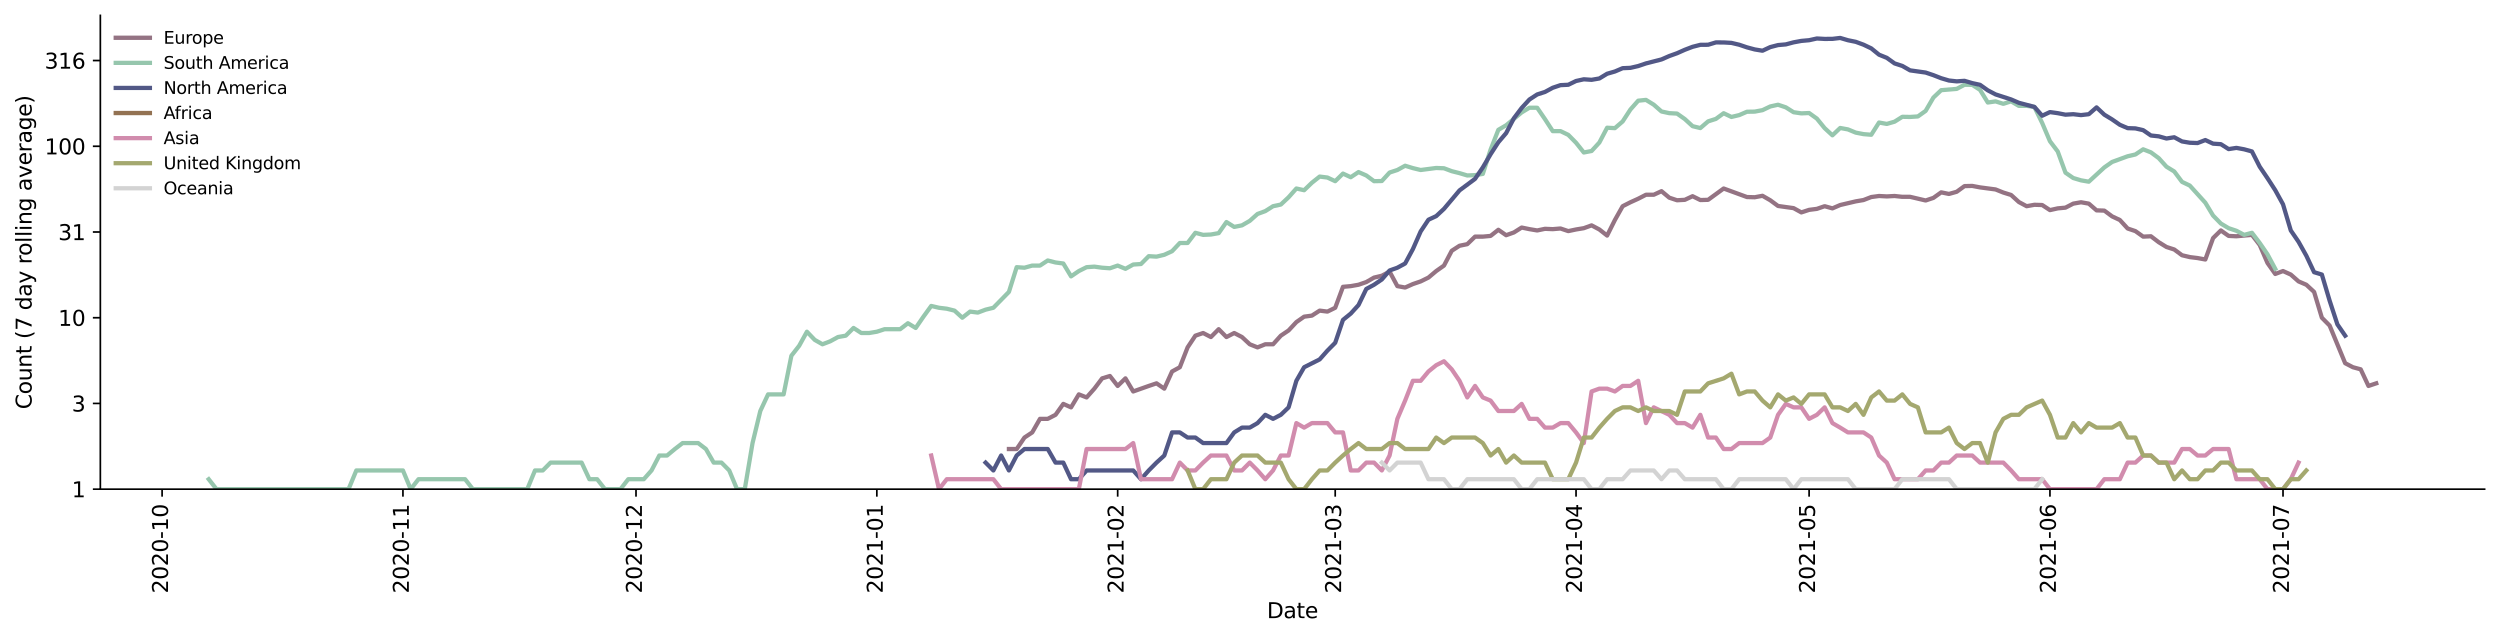 <?xml version="1.0" encoding="utf-8" standalone="no"?>
<!DOCTYPE svg PUBLIC "-//W3C//DTD SVG 1.1//EN"
  "http://www.w3.org/Graphics/SVG/1.1/DTD/svg11.dtd">
<svg height="298.621pt" version="1.1" viewBox="0 0 1170.166 298.621" width="1170.166pt" xmlns="http://www.w3.org/2000/svg" xmlns:xlink="http://www.w3.org/1999/xlink">
 <defs>
  <style type="text/css">*{stroke-linecap:butt;stroke-linejoin:round;}</style>
 </defs>
 <g id="figure_1">
  <g id="patch_1">
   <path d="M 0 298.621 
L 1170.166 298.621 
L 1170.166 0 
L 0 0 
z
" style="fill:#ffffff;"/>
  </g>
  <g id="axes_1">
   <g id="patch_2">
    <path d="M 46.966 228.96 
L 1162.966 228.96 
L 1162.966 7.2 
L 46.966 7.2 
z
" style="fill:#ffffff;"/>
   </g>
   <g id="matplotlib.axis_1">
    <g id="xtick_1">
     <g id="line2d_1">
      <defs>
       <path d="M 0 0 
L 0 3.5 
" id="mce59213efa" style="stroke:#000000;stroke-width:0.8;"/>
      </defs>
      <g>
       <use style="stroke:#000000;stroke-width:0.8;" x="75.875" xlink:href="#mce59213efa" y="228.96"/>
      </g>
     </g>
     <g id="text_1">
      <!-- 2020-10 -->
      <g transform="translate(78.634 277.743)rotate(-90)scale(0.1 -0.1)">
       <defs>
        <path d="M 1228 531 
L 3431 531 
L 3431 0 
L 469 0 
L 469 531 
Q 828 903 1448 1529 
Q 2069 2156 2228 2338 
Q 2531 2678 2651 2914 
Q 2772 3150 2772 3378 
Q 2772 3750 2511 3984 
Q 2250 4219 1831 4219 
Q 1534 4219 1204 4116 
Q 875 4013 500 3803 
L 500 4441 
Q 881 4594 1212 4672 
Q 1544 4750 1819 4750 
Q 2544 4750 2975 4387 
Q 3406 4025 3406 3419 
Q 3406 3131 3298 2873 
Q 3191 2616 2906 2266 
Q 2828 2175 2409 1742 
Q 1991 1309 1228 531 
z
" id="DejaVuSans-32" transform="scale(0.016)"/>
        <path d="M 2034 4250 
Q 1547 4250 1301 3770 
Q 1056 3291 1056 2328 
Q 1056 1369 1301 889 
Q 1547 409 2034 409 
Q 2525 409 2770 889 
Q 3016 1369 3016 2328 
Q 3016 3291 2770 3770 
Q 2525 4250 2034 4250 
z
M 2034 4750 
Q 2819 4750 3233 4129 
Q 3647 3509 3647 2328 
Q 3647 1150 3233 529 
Q 2819 -91 2034 -91 
Q 1250 -91 836 529 
Q 422 1150 422 2328 
Q 422 3509 836 4129 
Q 1250 4750 2034 4750 
z
" id="DejaVuSans-30" transform="scale(0.016)"/>
        <path d="M 313 2009 
L 1997 2009 
L 1997 1497 
L 313 1497 
L 313 2009 
z
" id="DejaVuSans-2d" transform="scale(0.016)"/>
        <path d="M 794 531 
L 1825 531 
L 1825 4091 
L 703 3866 
L 703 4441 
L 1819 4666 
L 2450 4666 
L 2450 531 
L 3481 531 
L 3481 0 
L 794 0 
L 794 531 
z
" id="DejaVuSans-31" transform="scale(0.016)"/>
       </defs>
       <use xlink:href="#DejaVuSans-32"/>
       <use x="63.623" xlink:href="#DejaVuSans-30"/>
       <use x="127.246" xlink:href="#DejaVuSans-32"/>
       <use x="190.869" xlink:href="#DejaVuSans-30"/>
       <use x="254.492" xlink:href="#DejaVuSans-2d"/>
       <use x="290.576" xlink:href="#DejaVuSans-31"/>
       <use x="354.199" xlink:href="#DejaVuSans-30"/>
      </g>
     </g>
    </g>
    <g id="xtick_2">
     <g id="line2d_2">
      <g>
       <use style="stroke:#000000;stroke-width:0.8;" x="188.602" xlink:href="#mce59213efa" y="228.96"/>
      </g>
     </g>
     <g id="text_2">
      <!-- 2020-11 -->
      <g transform="translate(191.361 277.743)rotate(-90)scale(0.1 -0.1)">
       <use xlink:href="#DejaVuSans-32"/>
       <use x="63.623" xlink:href="#DejaVuSans-30"/>
       <use x="127.246" xlink:href="#DejaVuSans-32"/>
       <use x="190.869" xlink:href="#DejaVuSans-30"/>
       <use x="254.492" xlink:href="#DejaVuSans-2d"/>
       <use x="290.576" xlink:href="#DejaVuSans-31"/>
       <use x="354.199" xlink:href="#DejaVuSans-31"/>
      </g>
     </g>
    </g>
    <g id="xtick_3">
     <g id="line2d_3">
      <g>
       <use style="stroke:#000000;stroke-width:0.8;" x="297.693" xlink:href="#mce59213efa" y="228.96"/>
      </g>
     </g>
     <g id="text_3">
      <!-- 2020-12 -->
      <g transform="translate(300.452 277.743)rotate(-90)scale(0.1 -0.1)">
       <use xlink:href="#DejaVuSans-32"/>
       <use x="63.623" xlink:href="#DejaVuSans-30"/>
       <use x="127.246" xlink:href="#DejaVuSans-32"/>
       <use x="190.869" xlink:href="#DejaVuSans-30"/>
       <use x="254.492" xlink:href="#DejaVuSans-2d"/>
       <use x="290.576" xlink:href="#DejaVuSans-31"/>
       <use x="354.199" xlink:href="#DejaVuSans-32"/>
      </g>
     </g>
    </g>
    <g id="xtick_4">
     <g id="line2d_4">
      <g>
       <use style="stroke:#000000;stroke-width:0.8;" x="410.42" xlink:href="#mce59213efa" y="228.96"/>
      </g>
     </g>
     <g id="text_4">
      <!-- 2021-01 -->
      <g transform="translate(413.18 277.743)rotate(-90)scale(0.1 -0.1)">
       <use xlink:href="#DejaVuSans-32"/>
       <use x="63.623" xlink:href="#DejaVuSans-30"/>
       <use x="127.246" xlink:href="#DejaVuSans-32"/>
       <use x="190.869" xlink:href="#DejaVuSans-31"/>
       <use x="254.492" xlink:href="#DejaVuSans-2d"/>
       <use x="290.576" xlink:href="#DejaVuSans-30"/>
       <use x="354.199" xlink:href="#DejaVuSans-31"/>
      </g>
     </g>
    </g>
    <g id="xtick_5">
     <g id="line2d_5">
      <g>
       <use style="stroke:#000000;stroke-width:0.8;" x="523.147" xlink:href="#mce59213efa" y="228.96"/>
      </g>
     </g>
     <g id="text_5">
      <!-- 2021-02 -->
      <g transform="translate(525.907 277.743)rotate(-90)scale(0.1 -0.1)">
       <use xlink:href="#DejaVuSans-32"/>
       <use x="63.623" xlink:href="#DejaVuSans-30"/>
       <use x="127.246" xlink:href="#DejaVuSans-32"/>
       <use x="190.869" xlink:href="#DejaVuSans-31"/>
       <use x="254.492" xlink:href="#DejaVuSans-2d"/>
       <use x="290.576" xlink:href="#DejaVuSans-30"/>
       <use x="354.199" xlink:href="#DejaVuSans-32"/>
      </g>
     </g>
    </g>
    <g id="xtick_6">
     <g id="line2d_6">
      <g>
       <use style="stroke:#000000;stroke-width:0.8;" x="624.966" xlink:href="#mce59213efa" y="228.96"/>
      </g>
     </g>
     <g id="text_6">
      <!-- 2021-03 -->
      <g transform="translate(627.725 277.743)rotate(-90)scale(0.1 -0.1)">
       <defs>
        <path d="M 2597 2516 
Q 3050 2419 3304 2112 
Q 3559 1806 3559 1356 
Q 3559 666 3084 287 
Q 2609 -91 1734 -91 
Q 1441 -91 1130 -33 
Q 819 25 488 141 
L 488 750 
Q 750 597 1062 519 
Q 1375 441 1716 441 
Q 2309 441 2620 675 
Q 2931 909 2931 1356 
Q 2931 1769 2642 2001 
Q 2353 2234 1838 2234 
L 1294 2234 
L 1294 2753 
L 1863 2753 
Q 2328 2753 2575 2939 
Q 2822 3125 2822 3475 
Q 2822 3834 2567 4026 
Q 2313 4219 1838 4219 
Q 1578 4219 1281 4162 
Q 984 4106 628 3988 
L 628 4550 
Q 988 4650 1302 4700 
Q 1616 4750 1894 4750 
Q 2613 4750 3031 4423 
Q 3450 4097 3450 3541 
Q 3450 3153 3228 2886 
Q 3006 2619 2597 2516 
z
" id="DejaVuSans-33" transform="scale(0.016)"/>
       </defs>
       <use xlink:href="#DejaVuSans-32"/>
       <use x="63.623" xlink:href="#DejaVuSans-30"/>
       <use x="127.246" xlink:href="#DejaVuSans-32"/>
       <use x="190.869" xlink:href="#DejaVuSans-31"/>
       <use x="254.492" xlink:href="#DejaVuSans-2d"/>
       <use x="290.576" xlink:href="#DejaVuSans-30"/>
       <use x="354.199" xlink:href="#DejaVuSans-33"/>
      </g>
     </g>
    </g>
    <g id="xtick_7">
     <g id="line2d_7">
      <g>
       <use style="stroke:#000000;stroke-width:0.8;" x="737.693" xlink:href="#mce59213efa" y="228.96"/>
      </g>
     </g>
     <g id="text_7">
      <!-- 2021-04 -->
      <g transform="translate(740.452 277.743)rotate(-90)scale(0.1 -0.1)">
       <defs>
        <path d="M 2419 4116 
L 825 1625 
L 2419 1625 
L 2419 4116 
z
M 2253 4666 
L 3047 4666 
L 3047 1625 
L 3713 1625 
L 3713 1100 
L 3047 1100 
L 3047 0 
L 2419 0 
L 2419 1100 
L 313 1100 
L 313 1709 
L 2253 4666 
z
" id="DejaVuSans-34" transform="scale(0.016)"/>
       </defs>
       <use xlink:href="#DejaVuSans-32"/>
       <use x="63.623" xlink:href="#DejaVuSans-30"/>
       <use x="127.246" xlink:href="#DejaVuSans-32"/>
       <use x="190.869" xlink:href="#DejaVuSans-31"/>
       <use x="254.492" xlink:href="#DejaVuSans-2d"/>
       <use x="290.576" xlink:href="#DejaVuSans-30"/>
       <use x="354.199" xlink:href="#DejaVuSans-34"/>
      </g>
     </g>
    </g>
    <g id="xtick_8">
     <g id="line2d_8">
      <g>
       <use style="stroke:#000000;stroke-width:0.8;" x="846.784" xlink:href="#mce59213efa" y="228.96"/>
      </g>
     </g>
     <g id="text_8">
      <!-- 2021-05 -->
      <g transform="translate(849.543 277.743)rotate(-90)scale(0.1 -0.1)">
       <defs>
        <path d="M 691 4666 
L 3169 4666 
L 3169 4134 
L 1269 4134 
L 1269 2991 
Q 1406 3038 1543 3061 
Q 1681 3084 1819 3084 
Q 2600 3084 3056 2656 
Q 3513 2228 3513 1497 
Q 3513 744 3044 326 
Q 2575 -91 1722 -91 
Q 1428 -91 1123 -41 
Q 819 9 494 109 
L 494 744 
Q 775 591 1075 516 
Q 1375 441 1709 441 
Q 2250 441 2565 725 
Q 2881 1009 2881 1497 
Q 2881 1984 2565 2268 
Q 2250 2553 1709 2553 
Q 1456 2553 1204 2497 
Q 953 2441 691 2322 
L 691 4666 
z
" id="DejaVuSans-35" transform="scale(0.016)"/>
       </defs>
       <use xlink:href="#DejaVuSans-32"/>
       <use x="63.623" xlink:href="#DejaVuSans-30"/>
       <use x="127.246" xlink:href="#DejaVuSans-32"/>
       <use x="190.869" xlink:href="#DejaVuSans-31"/>
       <use x="254.492" xlink:href="#DejaVuSans-2d"/>
       <use x="290.576" xlink:href="#DejaVuSans-30"/>
       <use x="354.199" xlink:href="#DejaVuSans-35"/>
      </g>
     </g>
    </g>
    <g id="xtick_9">
     <g id="line2d_9">
      <g>
       <use style="stroke:#000000;stroke-width:0.8;" x="959.511" xlink:href="#mce59213efa" y="228.96"/>
      </g>
     </g>
     <g id="text_9">
      <!-- 2021-06 -->
      <g transform="translate(962.27 277.743)rotate(-90)scale(0.1 -0.1)">
       <defs>
        <path d="M 2113 2584 
Q 1688 2584 1439 2293 
Q 1191 2003 1191 1497 
Q 1191 994 1439 701 
Q 1688 409 2113 409 
Q 2538 409 2786 701 
Q 3034 994 3034 1497 
Q 3034 2003 2786 2293 
Q 2538 2584 2113 2584 
z
M 3366 4563 
L 3366 3988 
Q 3128 4100 2886 4159 
Q 2644 4219 2406 4219 
Q 1781 4219 1451 3797 
Q 1122 3375 1075 2522 
Q 1259 2794 1537 2939 
Q 1816 3084 2150 3084 
Q 2853 3084 3261 2657 
Q 3669 2231 3669 1497 
Q 3669 778 3244 343 
Q 2819 -91 2113 -91 
Q 1303 -91 875 529 
Q 447 1150 447 2328 
Q 447 3434 972 4092 
Q 1497 4750 2381 4750 
Q 2619 4750 2861 4703 
Q 3103 4656 3366 4563 
z
" id="DejaVuSans-36" transform="scale(0.016)"/>
       </defs>
       <use xlink:href="#DejaVuSans-32"/>
       <use x="63.623" xlink:href="#DejaVuSans-30"/>
       <use x="127.246" xlink:href="#DejaVuSans-32"/>
       <use x="190.869" xlink:href="#DejaVuSans-31"/>
       <use x="254.492" xlink:href="#DejaVuSans-2d"/>
       <use x="290.576" xlink:href="#DejaVuSans-30"/>
       <use x="354.199" xlink:href="#DejaVuSans-36"/>
      </g>
     </g>
    </g>
    <g id="xtick_10">
     <g id="line2d_10">
      <g>
       <use style="stroke:#000000;stroke-width:0.8;" x="1068.602" xlink:href="#mce59213efa" y="228.96"/>
      </g>
     </g>
     <g id="text_10">
      <!-- 2021-07 -->
      <g transform="translate(1071.361 277.743)rotate(-90)scale(0.1 -0.1)">
       <defs>
        <path d="M 525 4666 
L 3525 4666 
L 3525 4397 
L 1831 0 
L 1172 0 
L 2766 4134 
L 525 4134 
L 525 4666 
z
" id="DejaVuSans-37" transform="scale(0.016)"/>
       </defs>
       <use xlink:href="#DejaVuSans-32"/>
       <use x="63.623" xlink:href="#DejaVuSans-30"/>
       <use x="127.246" xlink:href="#DejaVuSans-32"/>
       <use x="190.869" xlink:href="#DejaVuSans-31"/>
       <use x="254.492" xlink:href="#DejaVuSans-2d"/>
       <use x="290.576" xlink:href="#DejaVuSans-30"/>
       <use x="354.199" xlink:href="#DejaVuSans-37"/>
      </g>
     </g>
    </g>
    <g id="text_11">
     <!-- Date -->
     <g transform="translate(593.015 289.341)scale(0.1 -0.1)">
      <defs>
       <path d="M 1259 4147 
L 1259 519 
L 2022 519 
Q 2988 519 3436 956 
Q 3884 1394 3884 2338 
Q 3884 3275 3436 3711 
Q 2988 4147 2022 4147 
L 1259 4147 
z
M 628 4666 
L 1925 4666 
Q 3281 4666 3915 4102 
Q 4550 3538 4550 2338 
Q 4550 1131 3912 565 
Q 3275 0 1925 0 
L 628 0 
L 628 4666 
z
" id="DejaVuSans-44" transform="scale(0.016)"/>
       <path d="M 2194 1759 
Q 1497 1759 1228 1600 
Q 959 1441 959 1056 
Q 959 750 1161 570 
Q 1363 391 1709 391 
Q 2188 391 2477 730 
Q 2766 1069 2766 1631 
L 2766 1759 
L 2194 1759 
z
M 3341 1997 
L 3341 0 
L 2766 0 
L 2766 531 
Q 2569 213 2275 61 
Q 1981 -91 1556 -91 
Q 1019 -91 701 211 
Q 384 513 384 1019 
Q 384 1609 779 1909 
Q 1175 2209 1959 2209 
L 2766 2209 
L 2766 2266 
Q 2766 2663 2505 2880 
Q 2244 3097 1772 3097 
Q 1472 3097 1187 3025 
Q 903 2953 641 2809 
L 641 3341 
Q 956 3463 1253 3523 
Q 1550 3584 1831 3584 
Q 2591 3584 2966 3190 
Q 3341 2797 3341 1997 
z
" id="DejaVuSans-61" transform="scale(0.016)"/>
       <path d="M 1172 4494 
L 1172 3500 
L 2356 3500 
L 2356 3053 
L 1172 3053 
L 1172 1153 
Q 1172 725 1289 603 
Q 1406 481 1766 481 
L 2356 481 
L 2356 0 
L 1766 0 
Q 1100 0 847 248 
Q 594 497 594 1153 
L 594 3053 
L 172 3053 
L 172 3500 
L 594 3500 
L 594 4494 
L 1172 4494 
z
" id="DejaVuSans-74" transform="scale(0.016)"/>
       <path d="M 3597 1894 
L 3597 1613 
L 953 1613 
Q 991 1019 1311 708 
Q 1631 397 2203 397 
Q 2534 397 2845 478 
Q 3156 559 3463 722 
L 3463 178 
Q 3153 47 2828 -22 
Q 2503 -91 2169 -91 
Q 1331 -91 842 396 
Q 353 884 353 1716 
Q 353 2575 817 3079 
Q 1281 3584 2069 3584 
Q 2775 3584 3186 3129 
Q 3597 2675 3597 1894 
z
M 3022 2063 
Q 3016 2534 2758 2815 
Q 2500 3097 2075 3097 
Q 1594 3097 1305 2825 
Q 1016 2553 972 2059 
L 3022 2063 
z
" id="DejaVuSans-65" transform="scale(0.016)"/>
      </defs>
      <use xlink:href="#DejaVuSans-44"/>
      <use x="77.002" xlink:href="#DejaVuSans-61"/>
      <use x="138.281" xlink:href="#DejaVuSans-74"/>
      <use x="177.49" xlink:href="#DejaVuSans-65"/>
     </g>
    </g>
   </g>
   <g id="matplotlib.axis_2">
    <g id="ytick_1">
     <g id="line2d_11">
      <defs>
       <path d="M 0 0 
L -3.5 0 
" id="mdb132cd70d" style="stroke:#000000;stroke-width:0.8;"/>
      </defs>
      <g>
       <use style="stroke:#000000;stroke-width:0.8;" x="46.966" xlink:href="#mdb132cd70d" y="228.96"/>
      </g>
     </g>
     <g id="text_12">
      <!-- 1 -->
      <g transform="translate(33.603 232.759)scale(0.1 -0.1)">
       <use xlink:href="#DejaVuSans-31"/>
      </g>
     </g>
    </g>
    <g id="ytick_2">
     <g id="line2d_12">
      <g>
       <use style="stroke:#000000;stroke-width:0.8;" x="46.966" xlink:href="#mdb132cd70d" y="188.837"/>
      </g>
     </g>
     <g id="text_13">
      <!-- 3 -->
      <g transform="translate(33.603 192.636)scale(0.1 -0.1)">
       <use xlink:href="#DejaVuSans-33"/>
      </g>
     </g>
    </g>
    <g id="ytick_3">
     <g id="line2d_13">
      <g>
       <use style="stroke:#000000;stroke-width:0.8;" x="46.966" xlink:href="#mdb132cd70d" y="148.713"/>
      </g>
     </g>
     <g id="text_14">
      <!-- 10 -->
      <g transform="translate(27.241 152.512)scale(0.1 -0.1)">
       <use xlink:href="#DejaVuSans-31"/>
       <use x="63.623" xlink:href="#DejaVuSans-30"/>
      </g>
     </g>
    </g>
    <g id="ytick_4">
     <g id="line2d_14">
      <g>
       <use style="stroke:#000000;stroke-width:0.8;" x="46.966" xlink:href="#mdb132cd70d" y="108.59"/>
      </g>
     </g>
     <g id="text_15">
      <!-- 31 -->
      <g transform="translate(27.241 112.389)scale(0.1 -0.1)">
       <use xlink:href="#DejaVuSans-33"/>
       <use x="63.623" xlink:href="#DejaVuSans-31"/>
      </g>
     </g>
    </g>
    <g id="ytick_5">
     <g id="line2d_15">
      <g>
       <use style="stroke:#000000;stroke-width:0.8;" x="46.966" xlink:href="#mdb132cd70d" y="68.466"/>
      </g>
     </g>
     <g id="text_16">
      <!-- 100 -->
      <g transform="translate(20.878 72.265)scale(0.1 -0.1)">
       <use xlink:href="#DejaVuSans-31"/>
       <use x="63.623" xlink:href="#DejaVuSans-30"/>
       <use x="127.246" xlink:href="#DejaVuSans-30"/>
      </g>
     </g>
    </g>
    <g id="ytick_6">
     <g id="line2d_16">
      <g>
       <use style="stroke:#000000;stroke-width:0.8;" x="46.966" xlink:href="#mdb132cd70d" y="28.343"/>
      </g>
     </g>
     <g id="text_17">
      <!-- 316 -->
      <g transform="translate(20.878 32.142)scale(0.1 -0.1)">
       <use xlink:href="#DejaVuSans-33"/>
       <use x="63.623" xlink:href="#DejaVuSans-31"/>
       <use x="127.246" xlink:href="#DejaVuSans-36"/>
      </g>
     </g>
    </g>
    <g id="text_18">
     <!-- Count (7 day rolling average) -->
     <g transform="translate(14.798 191.548)rotate(-90)scale(0.1 -0.1)">
      <defs>
       <path d="M 4122 4306 
L 4122 3641 
Q 3803 3938 3442 4084 
Q 3081 4231 2675 4231 
Q 1875 4231 1450 3742 
Q 1025 3253 1025 2328 
Q 1025 1406 1450 917 
Q 1875 428 2675 428 
Q 3081 428 3442 575 
Q 3803 722 4122 1019 
L 4122 359 
Q 3791 134 3420 21 
Q 3050 -91 2638 -91 
Q 1578 -91 968 557 
Q 359 1206 359 2328 
Q 359 3453 968 4101 
Q 1578 4750 2638 4750 
Q 3056 4750 3426 4639 
Q 3797 4528 4122 4306 
z
" id="DejaVuSans-43" transform="scale(0.016)"/>
       <path d="M 1959 3097 
Q 1497 3097 1228 2736 
Q 959 2375 959 1747 
Q 959 1119 1226 758 
Q 1494 397 1959 397 
Q 2419 397 2687 759 
Q 2956 1122 2956 1747 
Q 2956 2369 2687 2733 
Q 2419 3097 1959 3097 
z
M 1959 3584 
Q 2709 3584 3137 3096 
Q 3566 2609 3566 1747 
Q 3566 888 3137 398 
Q 2709 -91 1959 -91 
Q 1206 -91 779 398 
Q 353 888 353 1747 
Q 353 2609 779 3096 
Q 1206 3584 1959 3584 
z
" id="DejaVuSans-6f" transform="scale(0.016)"/>
       <path d="M 544 1381 
L 544 3500 
L 1119 3500 
L 1119 1403 
Q 1119 906 1312 657 
Q 1506 409 1894 409 
Q 2359 409 2629 706 
Q 2900 1003 2900 1516 
L 2900 3500 
L 3475 3500 
L 3475 0 
L 2900 0 
L 2900 538 
Q 2691 219 2414 64 
Q 2138 -91 1772 -91 
Q 1169 -91 856 284 
Q 544 659 544 1381 
z
M 1991 3584 
L 1991 3584 
z
" id="DejaVuSans-75" transform="scale(0.016)"/>
       <path d="M 3513 2113 
L 3513 0 
L 2938 0 
L 2938 2094 
Q 2938 2591 2744 2837 
Q 2550 3084 2163 3084 
Q 1697 3084 1428 2787 
Q 1159 2491 1159 1978 
L 1159 0 
L 581 0 
L 581 3500 
L 1159 3500 
L 1159 2956 
Q 1366 3272 1645 3428 
Q 1925 3584 2291 3584 
Q 2894 3584 3203 3211 
Q 3513 2838 3513 2113 
z
" id="DejaVuSans-6e" transform="scale(0.016)"/>
       <path id="DejaVuSans-20" transform="scale(0.016)"/>
       <path d="M 1984 4856 
Q 1566 4138 1362 3434 
Q 1159 2731 1159 2009 
Q 1159 1288 1364 580 
Q 1569 -128 1984 -844 
L 1484 -844 
Q 1016 -109 783 600 
Q 550 1309 550 2009 
Q 550 2706 781 3412 
Q 1013 4119 1484 4856 
L 1984 4856 
z
" id="DejaVuSans-28" transform="scale(0.016)"/>
       <path d="M 2906 2969 
L 2906 4863 
L 3481 4863 
L 3481 0 
L 2906 0 
L 2906 525 
Q 2725 213 2448 61 
Q 2172 -91 1784 -91 
Q 1150 -91 751 415 
Q 353 922 353 1747 
Q 353 2572 751 3078 
Q 1150 3584 1784 3584 
Q 2172 3584 2448 3432 
Q 2725 3281 2906 2969 
z
M 947 1747 
Q 947 1113 1208 752 
Q 1469 391 1925 391 
Q 2381 391 2643 752 
Q 2906 1113 2906 1747 
Q 2906 2381 2643 2742 
Q 2381 3103 1925 3103 
Q 1469 3103 1208 2742 
Q 947 2381 947 1747 
z
" id="DejaVuSans-64" transform="scale(0.016)"/>
       <path d="M 2059 -325 
Q 1816 -950 1584 -1140 
Q 1353 -1331 966 -1331 
L 506 -1331 
L 506 -850 
L 844 -850 
Q 1081 -850 1212 -737 
Q 1344 -625 1503 -206 
L 1606 56 
L 191 3500 
L 800 3500 
L 1894 763 
L 2988 3500 
L 3597 3500 
L 2059 -325 
z
" id="DejaVuSans-79" transform="scale(0.016)"/>
       <path d="M 2631 2963 
Q 2534 3019 2420 3045 
Q 2306 3072 2169 3072 
Q 1681 3072 1420 2755 
Q 1159 2438 1159 1844 
L 1159 0 
L 581 0 
L 581 3500 
L 1159 3500 
L 1159 2956 
Q 1341 3275 1631 3429 
Q 1922 3584 2338 3584 
Q 2397 3584 2469 3576 
Q 2541 3569 2628 3553 
L 2631 2963 
z
" id="DejaVuSans-72" transform="scale(0.016)"/>
       <path d="M 603 4863 
L 1178 4863 
L 1178 0 
L 603 0 
L 603 4863 
z
" id="DejaVuSans-6c" transform="scale(0.016)"/>
       <path d="M 603 3500 
L 1178 3500 
L 1178 0 
L 603 0 
L 603 3500 
z
M 603 4863 
L 1178 4863 
L 1178 4134 
L 603 4134 
L 603 4863 
z
" id="DejaVuSans-69" transform="scale(0.016)"/>
       <path d="M 2906 1791 
Q 2906 2416 2648 2759 
Q 2391 3103 1925 3103 
Q 1463 3103 1205 2759 
Q 947 2416 947 1791 
Q 947 1169 1205 825 
Q 1463 481 1925 481 
Q 2391 481 2648 825 
Q 2906 1169 2906 1791 
z
M 3481 434 
Q 3481 -459 3084 -895 
Q 2688 -1331 1869 -1331 
Q 1566 -1331 1297 -1286 
Q 1028 -1241 775 -1147 
L 775 -588 
Q 1028 -725 1275 -790 
Q 1522 -856 1778 -856 
Q 2344 -856 2625 -561 
Q 2906 -266 2906 331 
L 2906 616 
Q 2728 306 2450 153 
Q 2172 0 1784 0 
Q 1141 0 747 490 
Q 353 981 353 1791 
Q 353 2603 747 3093 
Q 1141 3584 1784 3584 
Q 2172 3584 2450 3431 
Q 2728 3278 2906 2969 
L 2906 3500 
L 3481 3500 
L 3481 434 
z
" id="DejaVuSans-67" transform="scale(0.016)"/>
       <path d="M 191 3500 
L 800 3500 
L 1894 563 
L 2988 3500 
L 3597 3500 
L 2284 0 
L 1503 0 
L 191 3500 
z
" id="DejaVuSans-76" transform="scale(0.016)"/>
       <path d="M 513 4856 
L 1013 4856 
Q 1481 4119 1714 3412 
Q 1947 2706 1947 2009 
Q 1947 1309 1714 600 
Q 1481 -109 1013 -844 
L 513 -844 
Q 928 -128 1133 580 
Q 1338 1288 1338 2009 
Q 1338 2731 1133 3434 
Q 928 4138 513 4856 
z
" id="DejaVuSans-29" transform="scale(0.016)"/>
      </defs>
      <use xlink:href="#DejaVuSans-43"/>
      <use x="69.824" xlink:href="#DejaVuSans-6f"/>
      <use x="131.006" xlink:href="#DejaVuSans-75"/>
      <use x="194.385" xlink:href="#DejaVuSans-6e"/>
      <use x="257.764" xlink:href="#DejaVuSans-74"/>
      <use x="296.973" xlink:href="#DejaVuSans-20"/>
      <use x="328.76" xlink:href="#DejaVuSans-28"/>
      <use x="367.773" xlink:href="#DejaVuSans-37"/>
      <use x="431.396" xlink:href="#DejaVuSans-20"/>
      <use x="463.184" xlink:href="#DejaVuSans-64"/>
      <use x="526.66" xlink:href="#DejaVuSans-61"/>
      <use x="587.939" xlink:href="#DejaVuSans-79"/>
      <use x="647.119" xlink:href="#DejaVuSans-20"/>
      <use x="678.906" xlink:href="#DejaVuSans-72"/>
      <use x="717.77" xlink:href="#DejaVuSans-6f"/>
      <use x="778.951" xlink:href="#DejaVuSans-6c"/>
      <use x="806.734" xlink:href="#DejaVuSans-6c"/>
      <use x="834.518" xlink:href="#DejaVuSans-69"/>
      <use x="862.301" xlink:href="#DejaVuSans-6e"/>
      <use x="925.68" xlink:href="#DejaVuSans-67"/>
      <use x="989.156" xlink:href="#DejaVuSans-20"/>
      <use x="1020.943" xlink:href="#DejaVuSans-61"/>
      <use x="1082.223" xlink:href="#DejaVuSans-76"/>
      <use x="1141.402" xlink:href="#DejaVuSans-65"/>
      <use x="1202.926" xlink:href="#DejaVuSans-72"/>
      <use x="1244.039" xlink:href="#DejaVuSans-61"/>
      <use x="1305.318" xlink:href="#DejaVuSans-67"/>
      <use x="1368.795" xlink:href="#DejaVuSans-65"/>
      <use x="1430.318" xlink:href="#DejaVuSans-29"/>
     </g>
    </g>
   </g>
   <g id="line2d_17">
    <path clip-path="url(#p5856fdad82)" d="M 472.238 210.176 
L 475.875 210.176 
L 479.511 204.803 
L 483.147 202.399 
L 486.784 196.045 
L 490.42 196.045 
L 494.057 194.161 
L 497.693 189.051 
L 501.329 190.673 
L 504.966 184.596 
L 508.602 186.019 
L 512.238 181.914 
L 515.875 177.099 
L 519.511 175.993 
L 523.147 180.647 
L 526.784 177.099 
L 530.42 183.229 
L 537.693 180.647 
L 541.329 179.424 
L 544.966 181.914 
L 548.602 173.88 
L 552.238 171.888 
L 555.875 162.596 
L 559.511 157.118 
L 563.147 155.873 
L 566.784 157.757 
L 570.42 154.085 
L 574.057 157.757 
L 577.693 155.873 
L 581.329 157.757 
L 584.966 161.144 
L 588.602 162.596 
L 592.238 161.144 
L 595.875 161.144 
L 599.511 157.118 
L 603.147 154.671 
L 606.784 150.764 
L 610.42 148.219 
L 614.057 147.731 
L 617.693 145.391 
L 621.329 145.847 
L 624.966 144.059 
L 628.602 134.252 
L 632.238 133.925 
L 635.875 133.279 
L 639.511 132.023 
L 643.147 129.929 
L 646.784 129.068 
L 650.42 127.139 
L 654.057 133.925 
L 657.693 134.582 
L 661.329 132.961 
L 664.966 131.716 
L 668.602 129.929 
L 672.238 126.872 
L 675.875 124.308 
L 679.511 117.382 
L 683.147 115.032 
L 686.784 114.282 
L 690.42 110.759 
L 694.057 110.759 
L 697.693 110.426 
L 701.329 107.56 
L 704.966 110.095 
L 708.602 108.804 
L 712.238 106.506 
L 715.875 107.255 
L 719.511 107.867 
L 723.147 107.104 
L 726.784 107.255 
L 730.42 106.953 
L 734.057 108.176 
L 737.693 107.407 
L 741.329 106.804 
L 744.966 105.483 
L 748.602 107.407 
L 752.238 110.26 
L 755.875 102.982 
L 759.511 96.517 
L 763.147 94.674 
L 766.784 93.024 
L 770.42 91.16 
L 774.057 91.16 
L 777.693 89.483 
L 781.329 92.524 
L 784.966 93.736 
L 788.602 93.531 
L 792.238 91.835 
L 795.875 93.633 
L 799.511 93.531 
L 806.784 88.232 
L 817.693 92.227 
L 821.329 92.326 
L 824.966 91.641 
L 828.602 93.736 
L 832.238 96.406 
L 839.511 97.419 
L 843.147 99.418 
L 846.784 98.228 
L 850.42 97.764 
L 854.057 96.517 
L 857.693 97.534 
L 861.329 95.965 
L 868.602 94.254 
L 872.238 93.633 
L 875.875 92.227 
L 879.511 91.738 
L 883.147 91.933 
L 886.784 91.738 
L 890.42 92.129 
L 894.057 92.129 
L 901.329 93.839 
L 904.966 92.623 
L 908.602 90.033 
L 912.238 90.781 
L 915.875 89.757 
L 919.511 87.109 
L 923.147 87.024 
L 926.784 87.709 
L 934.057 88.673 
L 937.693 90.126 
L 941.329 91.256 
L 944.966 94.568 
L 948.602 96.517 
L 952.238 95.855 
L 955.875 95.965 
L 959.511 98.346 
L 963.147 97.534 
L 966.784 97.191 
L 970.42 95.313 
L 974.057 94.674 
L 977.693 95.313 
L 981.329 98.463 
L 984.966 98.581 
L 988.602 101.282 
L 992.238 102.982 
L 995.875 106.953 
L 999.511 108.176 
L 1003.147 110.759 
L 1006.784 110.592 
L 1010.42 113.368 
L 1014.057 115.605 
L 1017.693 116.78 
L 1021.329 119.47 
L 1024.966 120.341 
L 1028.602 120.785 
L 1032.238 121.462 
L 1035.875 111.436 
L 1039.511 107.867 
L 1043.147 110.426 
L 1046.784 110.592 
L 1054.057 109.931 
L 1057.693 114.655 
L 1061.329 123.094 
L 1064.966 128.228 
L 1068.602 126.872 
L 1072.238 128.506 
L 1075.875 131.716 
L 1079.511 133.279 
L 1083.147 136.633 
L 1086.784 148.713 
L 1090.42 152.385 
L 1097.693 170.004 
L 1101.329 171.888 
L 1104.966 172.87 
L 1108.602 180.647 
L 1112.238 179.424 
L 1112.238 179.424 
" style="fill:none;stroke:#947383;stroke-linecap:square;stroke-width:2;"/>
   </g>
   <g id="line2d_18">
    <path clip-path="url(#p5856fdad82)" d="M 97.693 224.306 
L 101.329 228.96 
L 163.147 228.96 
L 166.784 220.201 
L 188.602 220.201 
L 192.238 228.96 
L 195.875 224.306 
L 217.693 224.306 
L 221.329 228.96 
L 246.784 228.96 
L 250.42 220.201 
L 254.057 220.201 
L 257.693 216.53 
L 272.238 216.53 
L 275.875 224.306 
L 279.511 224.306 
L 283.147 228.96 
L 290.42 228.96 
L 294.057 224.306 
L 301.329 224.306 
L 304.966 220.201 
L 308.602 213.208 
L 312.238 213.208 
L 315.875 210.176 
L 319.511 207.386 
L 326.784 207.386 
L 330.42 210.176 
L 334.057 216.53 
L 337.693 216.53 
L 341.329 220.201 
L 344.966 228.96 
L 348.602 228.96 
L 352.238 207.386 
L 355.875 192.373 
L 359.511 184.596 
L 366.784 184.596 
L 370.42 166.516 
L 374.057 161.862 
L 377.693 155.267 
L 381.329 159.073 
L 384.966 161.144 
L 388.602 159.749 
L 392.238 157.757 
L 395.875 157.118 
L 399.511 153.509 
L 403.147 155.873 
L 406.784 155.873 
L 410.42 155.267 
L 414.057 154.085 
L 421.329 154.085 
L 424.966 151.296 
L 428.602 153.509 
L 432.238 148.219 
L 435.875 143.199 
L 439.511 144.059 
L 443.147 144.498 
L 446.784 145.391 
L 450.42 148.713 
L 454.057 145.847 
L 457.693 146.309 
L 461.329 144.942 
L 464.966 144.059 
L 472.238 136.633 
L 475.875 125.058 
L 479.511 125.311 
L 483.147 124.308 
L 486.784 124.308 
L 490.42 121.92 
L 494.057 122.856 
L 497.693 123.333 
L 501.329 129.353 
L 504.966 126.872 
L 508.602 125.058 
L 512.238 124.806 
L 515.875 125.311 
L 519.511 125.567 
L 523.147 124.308 
L 526.784 125.824 
L 530.42 123.818 
L 534.057 123.575 
L 537.693 119.903 
L 541.329 120.121 
L 544.966 119.255 
L 548.602 117.586 
L 552.238 113.731 
L 555.875 113.731 
L 559.511 108.963 
L 563.147 109.931 
L 566.784 109.768 
L 570.42 109.123 
L 574.057 103.934 
L 577.693 106.21 
L 581.329 105.483 
L 584.966 103.387 
L 588.602 100.152 
L 592.238 98.818 
L 595.875 96.517 
L 599.511 95.746 
L 603.147 92.326 
L 606.784 88.232 
L 610.42 89.031 
L 614.057 85.53 
L 617.693 82.647 
L 621.329 83.098 
L 624.966 84.806 
L 628.602 81.254 
L 632.238 82.947 
L 635.875 80.543 
L 639.511 82.127 
L 643.147 84.806 
L 646.784 84.727 
L 650.42 80.755 
L 654.057 79.571 
L 657.693 77.575 
L 661.329 78.692 
L 664.966 79.571 
L 672.238 78.625 
L 675.875 78.759 
L 679.511 80.123 
L 683.147 81.039 
L 686.784 82.127 
L 690.42 81.98 
L 694.057 81.398 
L 697.693 70.045 
L 701.329 60.769 
L 704.966 58.64 
L 712.238 52.619 
L 715.875 50.416 
L 719.511 50.445 
L 723.147 55.758 
L 726.784 61.373 
L 730.42 61.373 
L 734.057 63.122 
L 737.693 66.813 
L 741.329 71.372 
L 744.966 70.676 
L 748.602 66.719 
L 752.238 59.785 
L 755.875 59.98 
L 759.511 56.847 
L 763.147 51.256 
L 766.784 47.134 
L 770.42 46.758 
L 774.057 48.992 
L 777.693 52.18 
L 781.329 52.969 
L 784.966 53.161 
L 788.602 55.724 
L 792.238 59.056 
L 795.875 59.941 
L 799.511 56.811 
L 803.147 55.655 
L 806.784 53.001 
L 810.42 54.736 
L 814.057 53.874 
L 817.693 52.305 
L 821.329 52.242 
L 824.966 51.561 
L 828.602 49.827 
L 832.238 49.02 
L 835.875 50.238 
L 839.511 52.525 
L 843.147 53.064 
L 846.784 52.905 
L 850.42 55.517 
L 854.057 59.98 
L 857.693 63.337 
L 861.329 59.902 
L 864.966 60.57 
L 868.602 62.071 
L 872.238 62.782 
L 875.875 63.08 
L 879.511 57.35 
L 883.147 58.007 
L 886.784 56.954 
L 890.42 54.669 
L 894.057 54.736 
L 897.693 54.502 
L 901.329 51.9 
L 904.966 45.655 
L 908.602 42.208 
L 915.875 41.604 
L 919.511 39.678 
L 923.147 39.721 
L 926.784 42.068 
L 930.42 47.981 
L 934.057 47.46 
L 937.693 48.595 
L 941.329 47.433 
L 944.966 49.566 
L 948.602 49.537 
L 952.238 50.061 
L 955.875 57.568 
L 959.511 66.108 
L 963.147 70.889 
L 966.784 80.826 
L 970.42 83.327 
L 974.057 84.411 
L 977.693 85.046 
L 984.966 78.36 
L 988.602 75.81 
L 995.875 73.148 
L 999.511 72.305 
L 1003.147 69.889 
L 1006.784 71.318 
L 1010.42 74.013 
L 1014.057 78.031 
L 1017.693 80.262 
L 1021.329 85.126 
L 1024.966 86.855 
L 1032.238 94.885 
L 1035.875 100.901 
L 1039.511 104.629 
L 1043.147 106.804 
L 1046.784 108.021 
L 1050.42 109.931 
L 1054.057 108.963 
L 1057.693 113.731 
L 1061.329 119.042 
L 1064.966 125.824 
L 1064.966 125.824 
" style="fill:none;stroke:#96c6ad;stroke-linecap:square;stroke-width:2;"/>
   </g>
   <g id="line2d_19">
    <path clip-path="url(#p5856fdad82)" d="M 461.329 216.53 
L 464.966 220.201 
L 468.602 213.208 
L 472.238 220.201 
L 475.875 213.208 
L 479.511 210.176 
L 490.42 210.176 
L 494.057 216.53 
L 497.693 216.53 
L 501.329 224.306 
L 504.966 224.306 
L 508.602 220.201 
L 530.42 220.201 
L 534.057 224.306 
L 537.693 220.201 
L 541.329 216.53 
L 544.966 213.208 
L 548.602 202.399 
L 552.238 202.399 
L 555.875 204.803 
L 559.511 204.803 
L 563.147 207.386 
L 574.057 207.386 
L 577.693 202.399 
L 581.329 200.15 
L 584.966 200.15 
L 588.602 198.037 
L 592.238 194.161 
L 595.875 196.045 
L 599.511 194.161 
L 603.147 190.673 
L 606.784 178.242 
L 610.42 171.888 
L 617.693 168.216 
L 621.329 164.111 
L 624.966 160.439 
L 628.602 149.723 
L 632.238 146.776 
L 635.875 142.776 
L 639.511 135.253 
L 643.147 133.279 
L 646.784 130.811 
L 650.42 126.607 
L 654.057 125.311 
L 657.693 123.333 
L 661.329 116.581 
L 664.966 108.332 
L 668.602 102.849 
L 672.238 101.155 
L 675.875 97.764 
L 683.147 89.121 
L 690.42 83.71 
L 694.057 78.36 
L 697.693 72.194 
L 701.329 66.577 
L 704.966 62.32 
L 708.602 55.346 
L 712.238 50.534 
L 715.875 46.572 
L 719.511 44.21 
L 723.147 43.039 
L 726.784 41.079 
L 730.42 39.852 
L 734.057 39.678 
L 737.693 37.914 
L 741.329 37.115 
L 744.966 37.359 
L 748.602 36.733 
L 752.238 34.521 
L 755.875 33.466 
L 759.511 31.914 
L 763.147 31.757 
L 766.784 30.917 
L 770.42 29.684 
L 777.693 27.821 
L 781.329 26.229 
L 784.966 24.92 
L 788.602 23.303 
L 792.238 21.914 
L 795.875 20.984 
L 799.511 20.946 
L 803.147 19.855 
L 806.784 19.868 
L 810.42 20.078 
L 814.057 20.933 
L 817.693 22.164 
L 821.329 23.14 
L 824.966 23.742 
L 828.602 22.045 
L 832.238 21.099 
L 835.875 20.781 
L 839.511 19.818 
L 843.147 19.147 
L 846.784 18.822 
L 850.42 18.017 
L 854.057 18.216 
L 857.693 18.193 
L 861.329 17.76 
L 864.966 18.834 
L 868.602 19.573 
L 872.238 20.908 
L 875.875 22.642 
L 879.511 25.598 
L 883.147 27.069 
L 886.784 29.684 
L 890.42 30.866 
L 894.057 32.941 
L 901.329 33.961 
L 904.966 35.185 
L 908.602 36.613 
L 912.238 37.687 
L 915.875 38.08 
L 919.511 37.831 
L 923.147 38.902 
L 926.784 39.699 
L 930.42 42.279 
L 934.057 44.185 
L 941.329 46.545 
L 944.966 48.12 
L 952.238 50.032 
L 955.875 54.17 
L 959.511 52.462 
L 963.147 52.969 
L 966.784 53.678 
L 970.42 53.451 
L 974.057 53.874 
L 977.693 53.451 
L 981.329 50.268 
L 984.966 53.678 
L 988.602 55.897 
L 992.238 58.415 
L 995.875 59.98 
L 999.511 60.097 
L 1003.147 60.929 
L 1006.784 63.423 
L 1010.42 63.813 
L 1014.057 64.829 
L 1017.693 64.251 
L 1021.329 66.201 
L 1024.966 66.813 
L 1028.602 66.956 
L 1032.238 65.554 
L 1035.875 67.243 
L 1039.511 67.484 
L 1043.147 69.785 
L 1046.784 69.221 
L 1050.42 69.889 
L 1054.057 70.889 
L 1057.693 78.031 
L 1061.329 83.403 
L 1064.966 89.031 
L 1068.602 95.637 
L 1072.238 107.867 
L 1075.875 113.188 
L 1079.511 119.686 
L 1083.147 127.408 
L 1086.784 128.506 
L 1090.42 140.738 
L 1094.057 151.836 
L 1097.693 157.118 
L 1097.693 157.118 
" style="fill:none;stroke:#525886;stroke-linecap:square;stroke-width:2;"/>
   </g>
   <g id="line2d_20">
    <path clip-path="url(#p5856fdad82)" style="fill:none;stroke:#937252;stroke-linecap:square;stroke-width:2;"/>
   </g>
   <g id="line2d_21">
    <path clip-path="url(#p5856fdad82)" d="M 435.875 213.208 
L 439.511 228.96 
L 443.147 224.306 
L 464.966 224.306 
L 468.602 228.96 
L 504.966 228.96 
L 508.602 210.176 
L 526.784 210.176 
L 530.42 207.386 
L 534.057 224.306 
L 548.602 224.306 
L 552.238 216.53 
L 555.875 220.201 
L 559.511 220.201 
L 563.147 216.53 
L 566.784 213.208 
L 574.057 213.208 
L 577.693 220.201 
L 581.329 220.201 
L 584.966 216.53 
L 588.602 220.201 
L 592.238 224.306 
L 595.875 220.201 
L 599.511 213.208 
L 603.147 213.208 
L 606.784 198.037 
L 610.42 200.15 
L 614.057 198.037 
L 621.329 198.037 
L 624.966 202.399 
L 628.602 202.399 
L 632.238 220.201 
L 635.875 220.201 
L 639.511 216.53 
L 643.147 216.53 
L 646.784 220.201 
L 650.42 213.208 
L 654.057 196.045 
L 657.693 187.502 
L 661.329 178.242 
L 664.966 178.242 
L 668.602 173.88 
L 672.238 170.933 
L 675.875 169.099 
L 679.511 172.87 
L 683.147 178.242 
L 686.784 186.019 
L 690.42 180.647 
L 694.057 186.019 
L 697.693 187.502 
L 701.329 192.373 
L 708.602 192.373 
L 712.238 189.051 
L 715.875 196.045 
L 719.511 196.045 
L 723.147 200.15 
L 726.784 200.15 
L 730.42 198.037 
L 734.057 198.037 
L 737.693 202.399 
L 741.329 207.386 
L 744.966 183.229 
L 748.602 181.914 
L 752.238 181.914 
L 755.875 183.229 
L 759.511 180.647 
L 763.147 180.647 
L 766.784 178.242 
L 770.42 198.037 
L 774.057 190.673 
L 781.329 194.161 
L 784.966 198.037 
L 788.602 198.037 
L 792.238 200.15 
L 795.875 194.161 
L 799.511 204.803 
L 803.147 204.803 
L 806.784 210.176 
L 810.42 210.176 
L 814.057 207.386 
L 824.966 207.386 
L 828.602 204.803 
L 832.238 194.161 
L 835.875 189.051 
L 839.511 190.673 
L 843.147 190.673 
L 846.784 196.045 
L 850.42 194.161 
L 854.057 190.673 
L 857.693 198.037 
L 861.329 200.15 
L 864.966 202.399 
L 872.238 202.399 
L 875.875 204.803 
L 879.511 213.208 
L 883.147 216.53 
L 886.784 224.306 
L 897.693 224.306 
L 901.329 220.201 
L 904.966 220.201 
L 908.602 216.53 
L 912.238 216.53 
L 915.875 213.208 
L 923.147 213.208 
L 926.784 216.53 
L 937.693 216.53 
L 941.329 220.201 
L 944.966 224.306 
L 955.875 224.306 
L 959.511 228.96 
L 981.329 228.96 
L 984.966 224.306 
L 992.238 224.306 
L 995.875 216.53 
L 999.511 216.53 
L 1003.147 213.208 
L 1006.784 213.208 
L 1010.42 216.53 
L 1017.693 216.53 
L 1021.329 210.176 
L 1024.966 210.176 
L 1028.602 213.208 
L 1032.238 213.208 
L 1035.875 210.176 
L 1043.147 210.176 
L 1046.784 224.306 
L 1057.693 224.306 
L 1061.329 228.96 
L 1068.602 228.96 
L 1072.238 224.306 
L 1075.875 216.53 
L 1075.875 216.53 
" style="fill:none;stroke:#d18cad;stroke-linecap:square;stroke-width:2;"/>
   </g>
   <g id="line2d_22">
    <path clip-path="url(#p5856fdad82)" d="M 555.875 220.201 
L 559.511 228.96 
L 563.147 228.96 
L 566.784 224.306 
L 574.057 224.306 
L 577.693 216.53 
L 581.329 213.208 
L 588.602 213.208 
L 592.238 216.53 
L 599.511 216.53 
L 603.147 224.306 
L 606.784 228.96 
L 610.42 228.96 
L 614.057 224.306 
L 617.693 220.201 
L 621.329 220.201 
L 624.966 216.53 
L 628.602 213.208 
L 632.238 210.176 
L 635.875 207.386 
L 639.511 210.176 
L 646.784 210.176 
L 650.42 207.386 
L 654.057 207.386 
L 657.693 210.176 
L 668.602 210.176 
L 672.238 204.803 
L 675.875 207.386 
L 679.511 204.803 
L 690.42 204.803 
L 694.057 207.386 
L 697.693 213.208 
L 701.329 210.176 
L 704.966 216.53 
L 708.602 213.208 
L 712.238 216.53 
L 723.147 216.53 
L 726.784 224.306 
L 734.057 224.306 
L 737.693 216.53 
L 741.329 204.803 
L 744.966 204.803 
L 748.602 200.15 
L 752.238 196.045 
L 755.875 192.373 
L 759.511 190.673 
L 763.147 190.673 
L 766.784 192.373 
L 770.42 190.673 
L 774.057 192.373 
L 781.329 192.373 
L 784.966 194.161 
L 788.602 183.229 
L 795.875 183.229 
L 799.511 179.424 
L 806.784 177.099 
L 810.42 174.92 
L 814.057 184.596 
L 817.693 183.229 
L 821.329 183.229 
L 824.966 187.502 
L 828.602 190.673 
L 832.238 184.596 
L 835.875 187.502 
L 839.511 186.019 
L 843.147 189.051 
L 846.784 184.596 
L 854.057 184.596 
L 857.693 190.673 
L 861.329 190.673 
L 864.966 192.373 
L 868.602 189.051 
L 872.238 194.161 
L 875.875 186.019 
L 879.511 183.229 
L 883.147 187.502 
L 886.784 187.502 
L 890.42 184.596 
L 894.057 189.051 
L 897.693 190.673 
L 901.329 202.399 
L 908.602 202.399 
L 912.238 200.15 
L 915.875 207.386 
L 919.511 210.176 
L 923.147 207.386 
L 926.784 207.386 
L 930.42 216.53 
L 934.057 202.399 
L 937.693 196.045 
L 941.329 194.161 
L 944.966 194.161 
L 948.602 190.673 
L 955.875 187.502 
L 959.511 194.161 
L 963.147 204.803 
L 966.784 204.803 
L 970.42 198.037 
L 974.057 202.399 
L 977.693 198.037 
L 981.329 200.15 
L 988.602 200.15 
L 992.238 198.037 
L 995.875 204.803 
L 999.511 204.803 
L 1003.147 213.208 
L 1006.784 213.208 
L 1010.42 216.53 
L 1014.057 216.53 
L 1017.693 224.306 
L 1021.329 220.201 
L 1024.966 224.306 
L 1028.602 224.306 
L 1032.238 220.201 
L 1035.875 220.201 
L 1039.511 216.53 
L 1043.147 216.53 
L 1046.784 220.201 
L 1054.057 220.201 
L 1057.693 224.306 
L 1061.329 224.306 
L 1064.966 228.96 
L 1068.602 228.96 
L 1072.238 224.306 
L 1075.875 224.306 
L 1079.511 220.201 
L 1079.511 220.201 
" style="fill:none;stroke:#a4a86f;stroke-linecap:square;stroke-width:2;"/>
   </g>
   <g id="line2d_23">
    <path clip-path="url(#p5856fdad82)" d="M 646.784 216.53 
L 650.42 220.201 
L 654.057 216.53 
L 657.693 216.53 
L 661.329 216.53 
L 664.966 216.53 
L 668.602 224.306 
L 672.238 224.306 
L 675.875 224.306 
L 679.511 228.96 
L 683.147 228.96 
L 686.784 224.306 
L 690.42 224.306 
L 694.057 224.306 
L 697.693 224.306 
L 701.329 224.306 
L 704.966 224.306 
L 708.602 224.306 
L 712.238 228.96 
L 715.875 228.96 
L 719.511 224.306 
L 723.147 224.306 
L 726.784 224.306 
L 730.42 224.306 
L 734.057 224.306 
L 737.693 224.306 
L 741.329 224.306 
L 744.966 228.96 
L 748.602 228.96 
L 752.238 224.306 
L 755.875 224.306 
L 759.511 224.306 
L 763.147 220.201 
L 766.784 220.201 
L 770.42 220.201 
L 774.057 220.201 
L 777.693 224.306 
L 781.329 220.201 
L 784.966 220.201 
L 788.602 224.306 
L 792.238 224.306 
L 795.875 224.306 
L 799.511 224.306 
L 803.147 224.306 
L 806.784 228.96 
L 810.42 228.96 
L 814.057 224.306 
L 817.693 224.306 
L 821.329 224.306 
L 824.966 224.306 
L 828.602 224.306 
L 832.238 224.306 
L 835.875 224.306 
L 839.511 228.96 
L 843.147 224.306 
L 846.784 224.306 
L 850.42 224.306 
L 854.057 224.306 
L 857.693 224.306 
L 861.329 224.306 
L 864.966 224.306 
L 868.602 228.96 
L 872.238 228.96 
L 875.875 228.96 
L 879.511 228.96 
L 883.147 228.96 
L 886.784 228.96 
L 890.42 224.306 
L 894.057 224.306 
L 897.693 224.306 
L 901.329 224.306 
L 904.966 224.306 
L 908.602 224.306 
L 912.238 224.306 
L 915.875 228.96 
L 919.511 228.96 
L 923.147 228.96 
L 926.784 228.96 
L 930.42 228.96 
L 934.057 228.96 
L 937.693 228.96 
L 941.329 228.96 
L 944.966 228.96 
L 948.602 228.96 
L 952.238 228.96 
L 955.875 224.306 
" style="fill:none;stroke:#d3d3d3;stroke-linecap:square;stroke-width:2;"/>
   </g>
   <g id="patch_3">
    <path d="M 46.966 228.96 
L 46.966 7.2 
" style="fill:none;stroke:#000000;stroke-linecap:square;stroke-linejoin:miter;stroke-width:0.8;"/>
   </g>
   <g id="patch_4">
    <path d="M 46.966 228.96 
L 1162.966 228.96 
" style="fill:none;stroke:#000000;stroke-linecap:square;stroke-linejoin:miter;stroke-width:0.8;"/>
   </g>
   <g id="legend_1">
    <g id="line2d_24">
     <path d="M 54.166 17.679 
L 70.166 17.679 
" style="fill:none;stroke:#947383;stroke-linecap:square;stroke-width:2;"/>
    </g>
    <g id="line2d_25"/>
    <g id="text_19">
     <!-- Europe -->
     <g transform="translate(76.566 20.479)scale(0.08 -0.08)">
      <defs>
       <path d="M 628 4666 
L 3578 4666 
L 3578 4134 
L 1259 4134 
L 1259 2753 
L 3481 2753 
L 3481 2222 
L 1259 2222 
L 1259 531 
L 3634 531 
L 3634 0 
L 628 0 
L 628 4666 
z
" id="DejaVuSans-45" transform="scale(0.016)"/>
       <path d="M 1159 525 
L 1159 -1331 
L 581 -1331 
L 581 3500 
L 1159 3500 
L 1159 2969 
Q 1341 3281 1617 3432 
Q 1894 3584 2278 3584 
Q 2916 3584 3314 3078 
Q 3713 2572 3713 1747 
Q 3713 922 3314 415 
Q 2916 -91 2278 -91 
Q 1894 -91 1617 61 
Q 1341 213 1159 525 
z
M 3116 1747 
Q 3116 2381 2855 2742 
Q 2594 3103 2138 3103 
Q 1681 3103 1420 2742 
Q 1159 2381 1159 1747 
Q 1159 1113 1420 752 
Q 1681 391 2138 391 
Q 2594 391 2855 752 
Q 3116 1113 3116 1747 
z
" id="DejaVuSans-70" transform="scale(0.016)"/>
      </defs>
      <use xlink:href="#DejaVuSans-45"/>
      <use x="63.184" xlink:href="#DejaVuSans-75"/>
      <use x="126.562" xlink:href="#DejaVuSans-72"/>
      <use x="165.426" xlink:href="#DejaVuSans-6f"/>
      <use x="226.607" xlink:href="#DejaVuSans-70"/>
      <use x="290.084" xlink:href="#DejaVuSans-65"/>
     </g>
    </g>
    <g id="line2d_26">
     <path d="M 54.166 29.421 
L 70.166 29.421 
" style="fill:none;stroke:#96c6ad;stroke-linecap:square;stroke-width:2;"/>
    </g>
    <g id="line2d_27"/>
    <g id="text_20">
     <!-- South America -->
     <g transform="translate(76.566 32.221)scale(0.08 -0.08)">
      <defs>
       <path d="M 3425 4513 
L 3425 3897 
Q 3066 4069 2747 4153 
Q 2428 4238 2131 4238 
Q 1616 4238 1336 4038 
Q 1056 3838 1056 3469 
Q 1056 3159 1242 3001 
Q 1428 2844 1947 2747 
L 2328 2669 
Q 3034 2534 3370 2195 
Q 3706 1856 3706 1288 
Q 3706 609 3251 259 
Q 2797 -91 1919 -91 
Q 1588 -91 1214 -16 
Q 841 59 441 206 
L 441 856 
Q 825 641 1194 531 
Q 1563 422 1919 422 
Q 2459 422 2753 634 
Q 3047 847 3047 1241 
Q 3047 1584 2836 1778 
Q 2625 1972 2144 2069 
L 1759 2144 
Q 1053 2284 737 2584 
Q 422 2884 422 3419 
Q 422 4038 858 4394 
Q 1294 4750 2059 4750 
Q 2388 4750 2728 4690 
Q 3069 4631 3425 4513 
z
" id="DejaVuSans-53" transform="scale(0.016)"/>
       <path d="M 3513 2113 
L 3513 0 
L 2938 0 
L 2938 2094 
Q 2938 2591 2744 2837 
Q 2550 3084 2163 3084 
Q 1697 3084 1428 2787 
Q 1159 2491 1159 1978 
L 1159 0 
L 581 0 
L 581 4863 
L 1159 4863 
L 1159 2956 
Q 1366 3272 1645 3428 
Q 1925 3584 2291 3584 
Q 2894 3584 3203 3211 
Q 3513 2838 3513 2113 
z
" id="DejaVuSans-68" transform="scale(0.016)"/>
       <path d="M 2188 4044 
L 1331 1722 
L 3047 1722 
L 2188 4044 
z
M 1831 4666 
L 2547 4666 
L 4325 0 
L 3669 0 
L 3244 1197 
L 1141 1197 
L 716 0 
L 50 0 
L 1831 4666 
z
" id="DejaVuSans-41" transform="scale(0.016)"/>
       <path d="M 3328 2828 
Q 3544 3216 3844 3400 
Q 4144 3584 4550 3584 
Q 5097 3584 5394 3201 
Q 5691 2819 5691 2113 
L 5691 0 
L 5113 0 
L 5113 2094 
Q 5113 2597 4934 2840 
Q 4756 3084 4391 3084 
Q 3944 3084 3684 2787 
Q 3425 2491 3425 1978 
L 3425 0 
L 2847 0 
L 2847 2094 
Q 2847 2600 2669 2842 
Q 2491 3084 2119 3084 
Q 1678 3084 1418 2786 
Q 1159 2488 1159 1978 
L 1159 0 
L 581 0 
L 581 3500 
L 1159 3500 
L 1159 2956 
Q 1356 3278 1631 3431 
Q 1906 3584 2284 3584 
Q 2666 3584 2933 3390 
Q 3200 3197 3328 2828 
z
" id="DejaVuSans-6d" transform="scale(0.016)"/>
       <path d="M 3122 3366 
L 3122 2828 
Q 2878 2963 2633 3030 
Q 2388 3097 2138 3097 
Q 1578 3097 1268 2742 
Q 959 2388 959 1747 
Q 959 1106 1268 751 
Q 1578 397 2138 397 
Q 2388 397 2633 464 
Q 2878 531 3122 666 
L 3122 134 
Q 2881 22 2623 -34 
Q 2366 -91 2075 -91 
Q 1284 -91 818 406 
Q 353 903 353 1747 
Q 353 2603 823 3093 
Q 1294 3584 2113 3584 
Q 2378 3584 2631 3529 
Q 2884 3475 3122 3366 
z
" id="DejaVuSans-63" transform="scale(0.016)"/>
      </defs>
      <use xlink:href="#DejaVuSans-53"/>
      <use x="63.477" xlink:href="#DejaVuSans-6f"/>
      <use x="124.658" xlink:href="#DejaVuSans-75"/>
      <use x="188.037" xlink:href="#DejaVuSans-74"/>
      <use x="227.246" xlink:href="#DejaVuSans-68"/>
      <use x="290.625" xlink:href="#DejaVuSans-20"/>
      <use x="322.412" xlink:href="#DejaVuSans-41"/>
      <use x="390.82" xlink:href="#DejaVuSans-6d"/>
      <use x="488.232" xlink:href="#DejaVuSans-65"/>
      <use x="549.756" xlink:href="#DejaVuSans-72"/>
      <use x="590.869" xlink:href="#DejaVuSans-69"/>
      <use x="618.652" xlink:href="#DejaVuSans-63"/>
      <use x="673.633" xlink:href="#DejaVuSans-61"/>
     </g>
    </g>
    <g id="line2d_28">
     <path d="M 54.166 41.164 
L 70.166 41.164 
" style="fill:none;stroke:#525886;stroke-linecap:square;stroke-width:2;"/>
    </g>
    <g id="line2d_29"/>
    <g id="text_21">
     <!-- North America -->
     <g transform="translate(76.566 43.964)scale(0.08 -0.08)">
      <defs>
       <path d="M 628 4666 
L 1478 4666 
L 3547 763 
L 3547 4666 
L 4159 4666 
L 4159 0 
L 3309 0 
L 1241 3903 
L 1241 0 
L 628 0 
L 628 4666 
z
" id="DejaVuSans-4e" transform="scale(0.016)"/>
      </defs>
      <use xlink:href="#DejaVuSans-4e"/>
      <use x="74.805" xlink:href="#DejaVuSans-6f"/>
      <use x="135.986" xlink:href="#DejaVuSans-72"/>
      <use x="177.1" xlink:href="#DejaVuSans-74"/>
      <use x="216.309" xlink:href="#DejaVuSans-68"/>
      <use x="279.688" xlink:href="#DejaVuSans-20"/>
      <use x="311.475" xlink:href="#DejaVuSans-41"/>
      <use x="379.883" xlink:href="#DejaVuSans-6d"/>
      <use x="477.295" xlink:href="#DejaVuSans-65"/>
      <use x="538.818" xlink:href="#DejaVuSans-72"/>
      <use x="579.932" xlink:href="#DejaVuSans-69"/>
      <use x="607.715" xlink:href="#DejaVuSans-63"/>
      <use x="662.695" xlink:href="#DejaVuSans-61"/>
     </g>
    </g>
    <g id="line2d_30">
     <path d="M 54.166 52.906 
L 70.166 52.906 
" style="fill:none;stroke:#937252;stroke-linecap:square;stroke-width:2;"/>
    </g>
    <g id="line2d_31"/>
    <g id="text_22">
     <!-- Africa -->
     <g transform="translate(76.566 55.706)scale(0.08 -0.08)">
      <defs>
       <path d="M 2375 4863 
L 2375 4384 
L 1825 4384 
Q 1516 4384 1395 4259 
Q 1275 4134 1275 3809 
L 1275 3500 
L 2222 3500 
L 2222 3053 
L 1275 3053 
L 1275 0 
L 697 0 
L 697 3053 
L 147 3053 
L 147 3500 
L 697 3500 
L 697 3744 
Q 697 4328 969 4595 
Q 1241 4863 1831 4863 
L 2375 4863 
z
" id="DejaVuSans-66" transform="scale(0.016)"/>
      </defs>
      <use xlink:href="#DejaVuSans-41"/>
      <use x="64.783" xlink:href="#DejaVuSans-66"/>
      <use x="99.988" xlink:href="#DejaVuSans-72"/>
      <use x="141.102" xlink:href="#DejaVuSans-69"/>
      <use x="168.885" xlink:href="#DejaVuSans-63"/>
      <use x="223.865" xlink:href="#DejaVuSans-61"/>
     </g>
    </g>
    <g id="line2d_32">
     <path d="M 54.166 64.649 
L 70.166 64.649 
" style="fill:none;stroke:#d18cad;stroke-linecap:square;stroke-width:2;"/>
    </g>
    <g id="line2d_33"/>
    <g id="text_23">
     <!-- Asia -->
     <g transform="translate(76.566 67.449)scale(0.08 -0.08)">
      <defs>
       <path d="M 2834 3397 
L 2834 2853 
Q 2591 2978 2328 3040 
Q 2066 3103 1784 3103 
Q 1356 3103 1142 2972 
Q 928 2841 928 2578 
Q 928 2378 1081 2264 
Q 1234 2150 1697 2047 
L 1894 2003 
Q 2506 1872 2764 1633 
Q 3022 1394 3022 966 
Q 3022 478 2636 193 
Q 2250 -91 1575 -91 
Q 1294 -91 989 -36 
Q 684 19 347 128 
L 347 722 
Q 666 556 975 473 
Q 1284 391 1588 391 
Q 1994 391 2212 530 
Q 2431 669 2431 922 
Q 2431 1156 2273 1281 
Q 2116 1406 1581 1522 
L 1381 1569 
Q 847 1681 609 1914 
Q 372 2147 372 2553 
Q 372 3047 722 3315 
Q 1072 3584 1716 3584 
Q 2034 3584 2315 3537 
Q 2597 3491 2834 3397 
z
" id="DejaVuSans-73" transform="scale(0.016)"/>
      </defs>
      <use xlink:href="#DejaVuSans-41"/>
      <use x="68.408" xlink:href="#DejaVuSans-73"/>
      <use x="120.508" xlink:href="#DejaVuSans-69"/>
      <use x="148.291" xlink:href="#DejaVuSans-61"/>
     </g>
    </g>
    <g id="line2d_34">
     <path d="M 54.166 76.391 
L 70.166 76.391 
" style="fill:none;stroke:#a4a86f;stroke-linecap:square;stroke-width:2;"/>
    </g>
    <g id="line2d_35"/>
    <g id="text_24">
     <!-- United Kingdom -->
     <g transform="translate(76.566 79.191)scale(0.08 -0.08)">
      <defs>
       <path d="M 556 4666 
L 1191 4666 
L 1191 1831 
Q 1191 1081 1462 751 
Q 1734 422 2344 422 
Q 2950 422 3222 751 
Q 3494 1081 3494 1831 
L 3494 4666 
L 4128 4666 
L 4128 1753 
Q 4128 841 3676 375 
Q 3225 -91 2344 -91 
Q 1459 -91 1007 375 
Q 556 841 556 1753 
L 556 4666 
z
" id="DejaVuSans-55" transform="scale(0.016)"/>
       <path d="M 628 4666 
L 1259 4666 
L 1259 2694 
L 3353 4666 
L 4166 4666 
L 1850 2491 
L 4331 0 
L 3500 0 
L 1259 2247 
L 1259 0 
L 628 0 
L 628 4666 
z
" id="DejaVuSans-4b" transform="scale(0.016)"/>
      </defs>
      <use xlink:href="#DejaVuSans-55"/>
      <use x="73.193" xlink:href="#DejaVuSans-6e"/>
      <use x="136.572" xlink:href="#DejaVuSans-69"/>
      <use x="164.355" xlink:href="#DejaVuSans-74"/>
      <use x="203.564" xlink:href="#DejaVuSans-65"/>
      <use x="265.088" xlink:href="#DejaVuSans-64"/>
      <use x="328.564" xlink:href="#DejaVuSans-20"/>
      <use x="360.352" xlink:href="#DejaVuSans-4b"/>
      <use x="425.928" xlink:href="#DejaVuSans-69"/>
      <use x="453.711" xlink:href="#DejaVuSans-6e"/>
      <use x="517.09" xlink:href="#DejaVuSans-67"/>
      <use x="580.566" xlink:href="#DejaVuSans-64"/>
      <use x="644.043" xlink:href="#DejaVuSans-6f"/>
      <use x="705.225" xlink:href="#DejaVuSans-6d"/>
     </g>
    </g>
    <g id="line2d_36">
     <path d="M 54.166 88.134 
L 70.166 88.134 
" style="fill:none;stroke:#d3d3d3;stroke-linecap:square;stroke-width:2;"/>
    </g>
    <g id="line2d_37"/>
    <g id="text_25">
     <!-- Oceania -->
     <g transform="translate(76.566 90.934)scale(0.08 -0.08)">
      <defs>
       <path d="M 2522 4238 
Q 1834 4238 1429 3725 
Q 1025 3213 1025 2328 
Q 1025 1447 1429 934 
Q 1834 422 2522 422 
Q 3209 422 3611 934 
Q 4013 1447 4013 2328 
Q 4013 3213 3611 3725 
Q 3209 4238 2522 4238 
z
M 2522 4750 
Q 3503 4750 4090 4092 
Q 4678 3434 4678 2328 
Q 4678 1225 4090 567 
Q 3503 -91 2522 -91 
Q 1538 -91 948 565 
Q 359 1222 359 2328 
Q 359 3434 948 4092 
Q 1538 4750 2522 4750 
z
" id="DejaVuSans-4f" transform="scale(0.016)"/>
      </defs>
      <use xlink:href="#DejaVuSans-4f"/>
      <use x="78.711" xlink:href="#DejaVuSans-63"/>
      <use x="133.691" xlink:href="#DejaVuSans-65"/>
      <use x="195.215" xlink:href="#DejaVuSans-61"/>
      <use x="256.494" xlink:href="#DejaVuSans-6e"/>
      <use x="319.873" xlink:href="#DejaVuSans-69"/>
      <use x="347.656" xlink:href="#DejaVuSans-61"/>
     </g>
    </g>
   </g>
  </g>
 </g>
 <defs>
  <clipPath id="p5856fdad82">
   <rect height="221.76" width="1116" x="46.966" y="7.2"/>
  </clipPath>
 </defs>
</svg>
